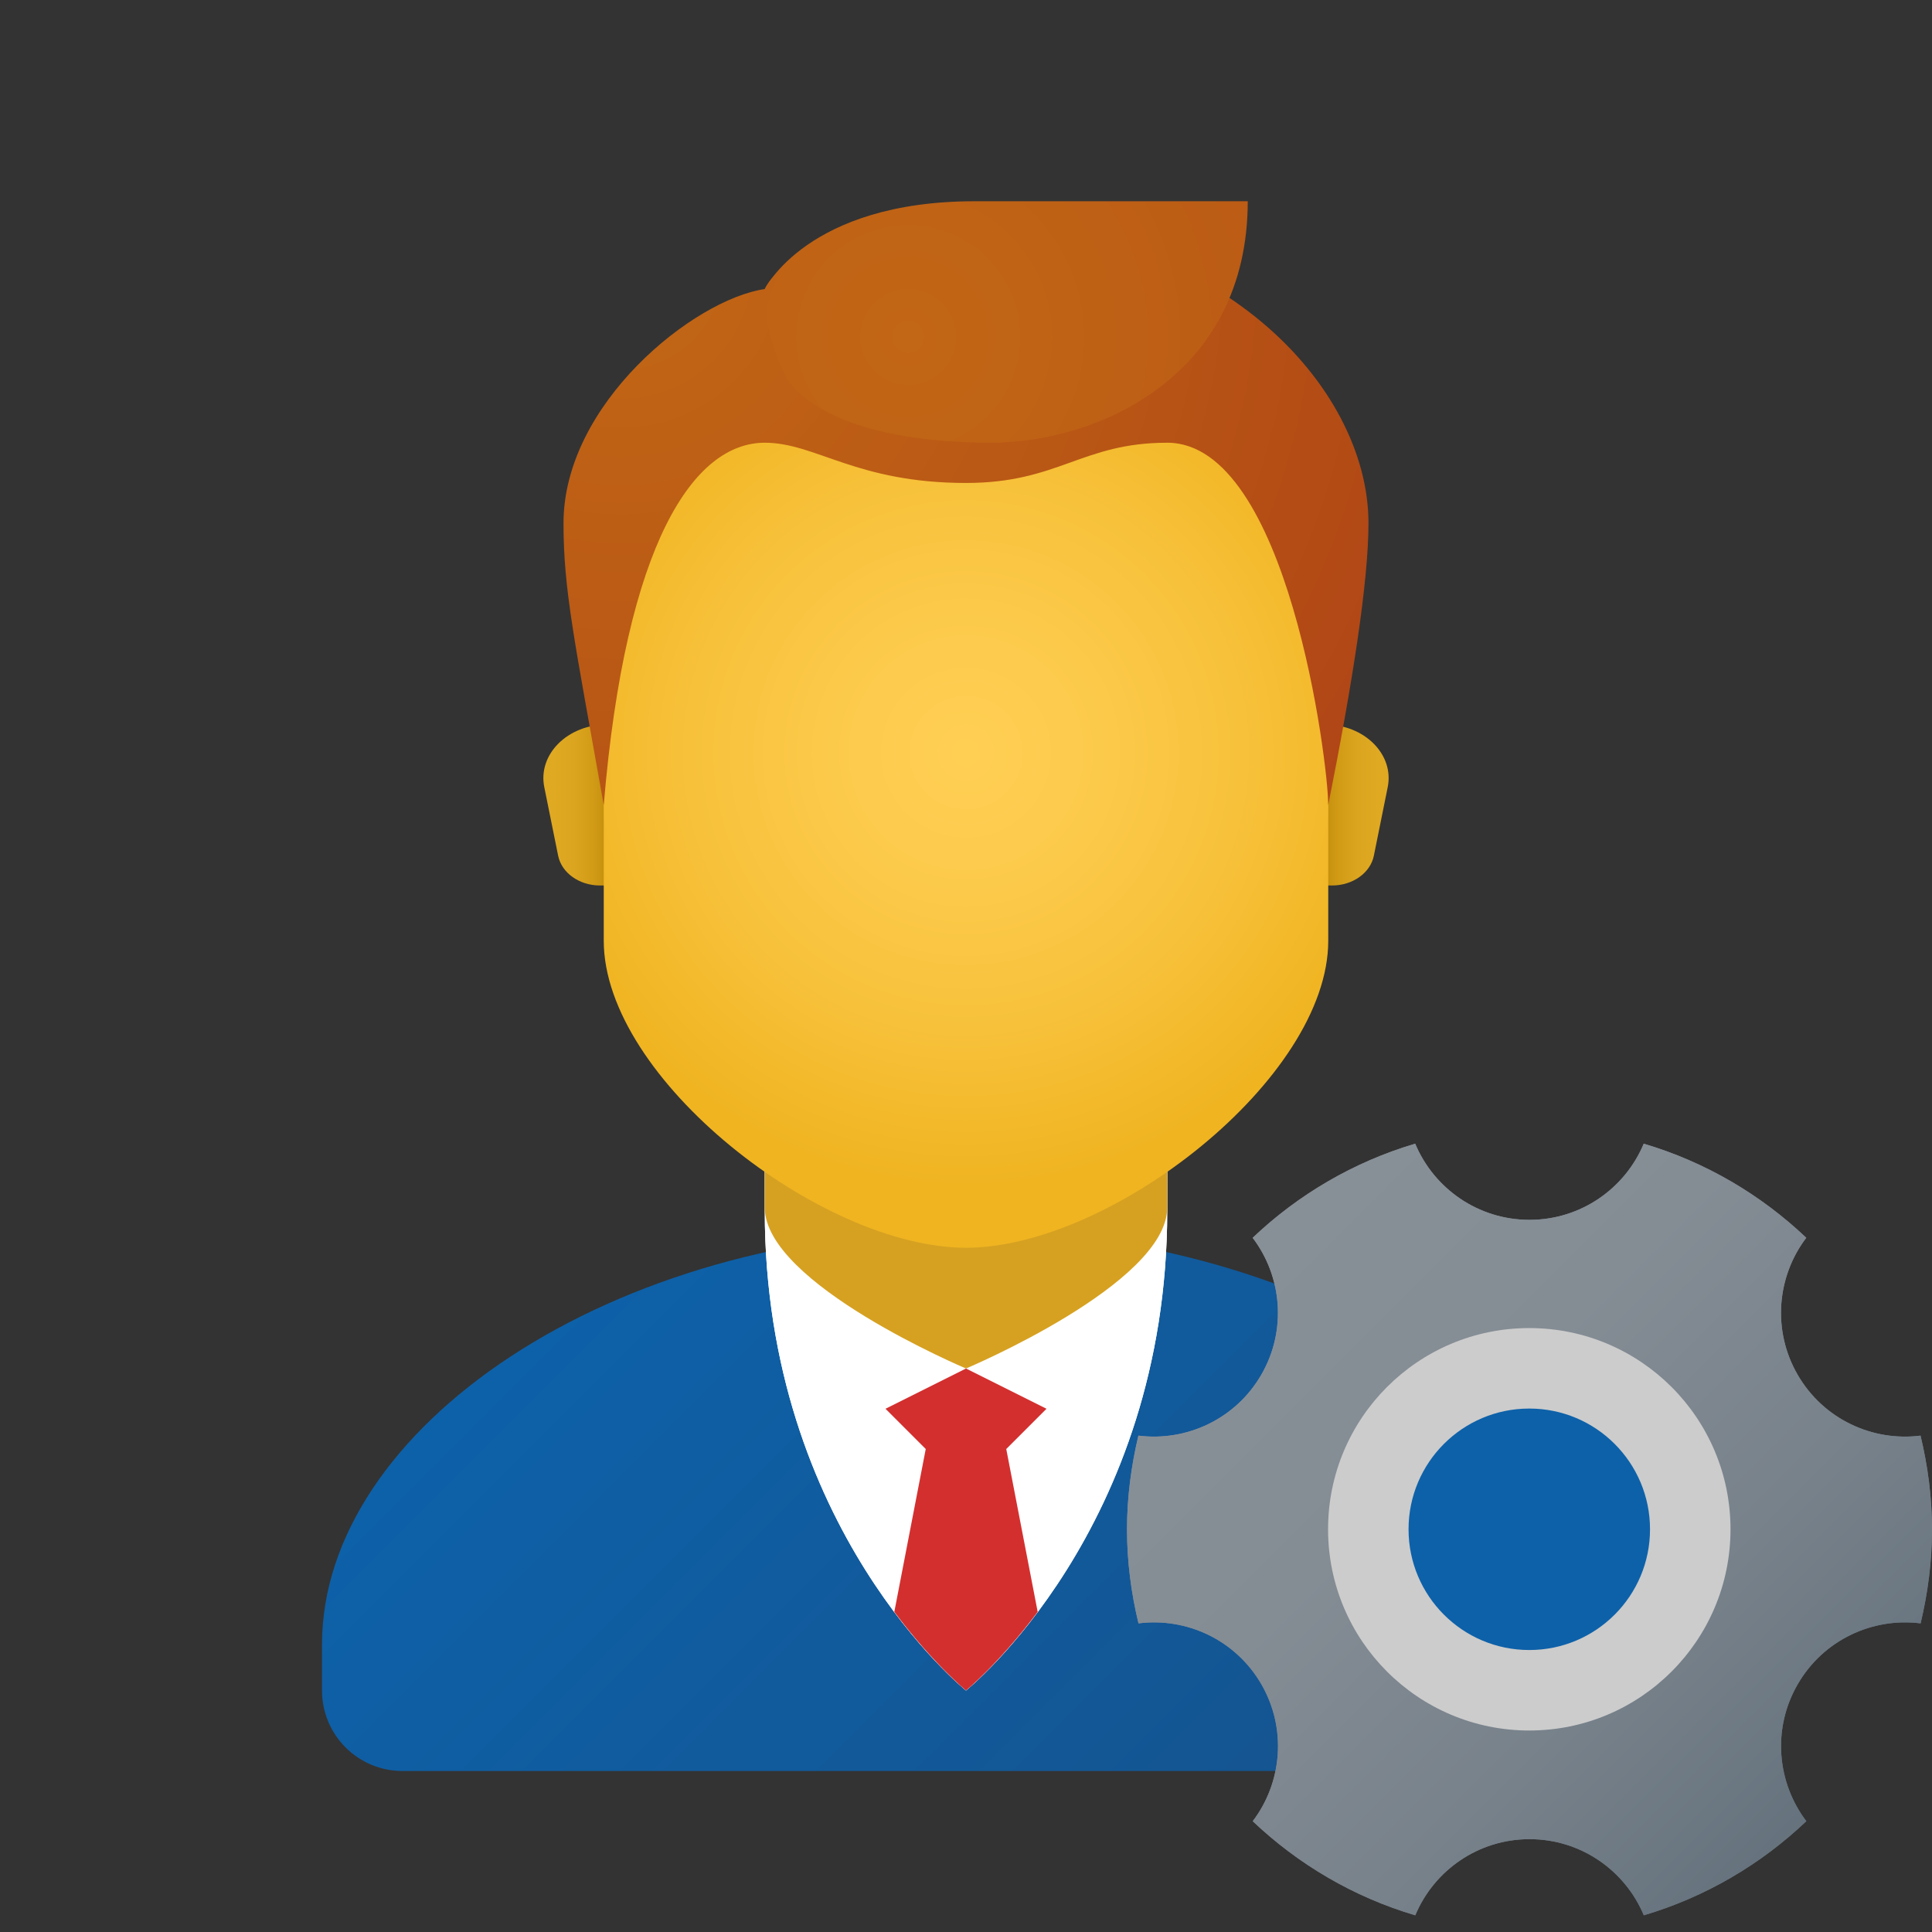 <svg version="1.1" xmlns="http://www.w3.org/2000/svg" xmlns:xlink="http://www.w3.org/1999/xlink" viewBox="0 0 171 171"><rect x="0" y="0" width="171" height="171" fill="#333333" stroke="none"/><defs><linearGradient x1="52.675" y1="111.104" x2="117.833" y2="176.262" gradientUnits="userSpaceOnUse" id="color-1"><stop offset="0" stop-color="#0d61a9"></stop><stop offset="1" stop-color="#16528c"></stop></linearGradient><linearGradient x1="117.267" y1="71.25" x2="122.019" y2="71.25" gradientUnits="userSpaceOnUse" id="color-2"><stop offset="0" stop-color="#c48f0c"></stop><stop offset="0.251" stop-color="#d19b16"></stop><stop offset="0.619" stop-color="#dca51f"></stop><stop offset="1" stop-color="#e0a922"></stop></linearGradient><linearGradient x1="53.733" y1="71.25" x2="48.981" y2="71.25" gradientUnits="userSpaceOnUse" id="color-3"><stop offset="0" stop-color="#c48f0c"></stop><stop offset="0.251" stop-color="#d19b16"></stop><stop offset="0.619" stop-color="#dca51f"></stop><stop offset="1" stop-color="#e0a922"></stop></linearGradient><radialGradient cx="85.499" cy="66.62" r="38.392" gradientUnits="userSpaceOnUse" id="color-4"><stop offset="0" stop-color="#ffcf54"></stop><stop offset="0.261" stop-color="#fdcb4d"></stop><stop offset="0.639" stop-color="#f7c13a"></stop><stop offset="1" stop-color="#f0b421"></stop></radialGradient><radialGradient cx="55.025" cy="23.74" r="90.813" gradientUnits="userSpaceOnUse" id="color-5"><stop offset="0" stop-color="#c26715"></stop><stop offset="0.508" stop-color="#b85515"></stop><stop offset="1" stop-color="#ad3f16"></stop></radialGradient><radialGradient cx="80.389" cy="29.82" r="100.312" gradientUnits="userSpaceOnUse" id="color-6"><stop offset="0" stop-color="#c26715"></stop><stop offset="0.508" stop-color="#b85515"></stop><stop offset="1" stop-color="#ad3f16"></stop></radialGradient><linearGradient x1="111.111" y1="111.111" x2="161.83" y2="161.83" gradientUnits="userSpaceOnUse" id="color-7"><stop offset="0" stop-color="#889097"></stop><stop offset="0.331" stop-color="#848c94"></stop><stop offset="0.669" stop-color="#78828b"></stop><stop offset="1" stop-color="#64717c"></stop></linearGradient><linearGradient x1="148.742" y1="148.742" x2="121.834" y2="121.834" gradientUnits="userSpaceOnUse" id="color-8"><stop offset="0" stop-color="#ffffff"></stop><stop offset="0.242" stop-color="#f2f2f2"></stop><stop offset="1" stop-color="#cccccc"></stop></linearGradient><linearGradient x1="124.449" y1="124.449" x2="143.615" y2="143.615" gradientUnits="userSpaceOnUse" id="color-9"><stop offset="0" stop-color="#0d61a9"></stop><stop offset="0.363" stop-color="#0e5fa4"></stop><stop offset="0.78" stop-color="#135796"></stop><stop offset="1" stop-color="#16528c"></stop></linearGradient><linearGradient x1="111.111" y1="111.111" x2="161.83" y2="161.83" gradientUnits="userSpaceOnUse" id="color-10"><stop offset="0" stop-color="#889097"></stop><stop offset="0.331" stop-color="#848c94"></stop><stop offset="0.669" stop-color="#78828b"></stop><stop offset="1" stop-color="#64717c"></stop></linearGradient><linearGradient x1="147.787" y1="147.787" x2="122.799" y2="122.799" gradientUnits="userSpaceOnUse" id="color-11"><stop offset="0" stop-color="#ffffff"></stop><stop offset="0.242" stop-color="#f2f2f2"></stop><stop offset="1" stop-color="#cccccc"></stop></linearGradient><linearGradient x1="125.375" y1="125.375" x2="142.917" y2="142.917" gradientUnits="userSpaceOnUse" id="color-12"><stop offset="0" stop-color="#0d61a9"></stop><stop offset="0.363" stop-color="#0e5fa4"></stop><stop offset="0.78" stop-color="#135796"></stop><stop offset="1" stop-color="#16528c"></stop></linearGradient></defs><g fill="none" fill-rule="nonzero" stroke="none" stroke-width="1" stroke-linecap="butt" stroke-linejoin="miter" stroke-miterlimit="10" stroke-dasharray="" stroke-dashoffset="0" font-family="none" font-weight="none" font-size="none" text-anchor="none" style="mix-blend-mode: normal"><path d="M0,171.997v-171.997h171.997v171.997z" fill="none"></path><g><path d="M85.5,108.909c-31.482,0 -57,17.531 -57,36.644v4.072c0,3.937 3.188,7.125 7.125,7.125h99.75c3.937,0 7.125,-3.188 7.125,-7.125v-4.072c0,-19.113 -25.518,-36.644 -57,-36.644z" fill="url(#color-1)"></path><path d="M103.312,107.156c0,28.186 -17.812,42.469 -17.812,42.469c0,0 -17.812,-14.282 -17.812,-42.469c0,-9.394 0,-14.531 0,-14.531h35.625c0,0 0,5.137 0,14.531z" fill="#ffffff"></path><path d="M103.312,107.156c0,28.186 -17.812,42.469 -17.812,42.469c0,0 -17.812,-14.282 -17.812,-42.469c0,-9.394 0,-14.531 0,-14.531h35.625c0,0 0,5.137 0,14.531z" fill="#ffffff"></path><path d="M103.312,106.875c0,6.758 -17.812,14.25 -17.812,14.25c0,0 -17.812,-7.492 -17.812,-14.25c0,-9.394 0,-25.062 0,-25.062h35.625c0,0 0,15.668 0,25.062z" fill="#d6a121"></path><path d="M78.375,124.688l3.562,3.562l-2.782,14.417c3.449,4.603 6.345,6.958 6.345,6.958c0,0 2.896,-2.355 6.345,-6.958l-2.782,-14.417l3.562,-3.562l-7.125,-3.562z" fill="#d32f2f"></path><path d="M117.263,64.125h-1.877v14.25h2.504c1.835,0 3.399,-1.111 3.709,-2.636l1.226,-6.067c0.588,-2.9 -2.066,-5.547 -5.561,-5.547z" fill="url(#color-2)"></path><path d="M53.737,64.125h1.877v14.25h-2.504c-1.835,0 -3.399,-1.111 -3.709,-2.636l-1.226,-6.067c-0.588,-2.9 2.066,-5.547 5.561,-5.547z" fill="url(#color-3)"></path><path d="M85.5,22.8c-15.821,0 -32.062,2.405 -32.062,36.605c0,2.736 0,20.937 0,23.862c0,12.209 19.238,27.171 32.062,27.171c12.825,0 32.062,-14.963 32.062,-27.171c0,-2.925 0,-21.122 0,-23.862c0,-34.2 -16.241,-36.605 -32.062,-36.605z" fill="url(#color-4)"></path><path d="M85.5,19.754c-15.511,0 -17.812,5.828 -17.812,5.828c-6.306,0.93 -17.812,10.167 -17.812,20.727c0,5.892 0.944,10.246 3.562,24.938c1.942,-23.317 8.012,-32.062 14.25,-32.062c4.514,0 8.098,3.562 17.812,3.562c8.204,0 10.242,-3.562 17.812,-3.562c10.688,0 14.25,28.386 14.25,32.062c2.141,-10.723 3.562,-19.79 3.562,-24.938c0,-12.216 -13.505,-26.555 -35.625,-26.555z" fill="url(#color-5)"></path><path d="M86.28,17.812c-14.834,0 -18.582,7.773 -18.582,7.773c-0.15,4.129 1.86,7.773 1.86,7.773c0,0 2.708,5.828 18.169,5.828c9.334,0 22.711,-5.825 22.711,-21.375c0,0 -3.003,0 -24.157,0z" fill="url(#color-6)"></path><path d="M169.985,127.067c-4.247,0.541 -8.603,-1.45 -10.88,-5.394c-2.273,-3.94 -1.824,-8.707 0.766,-12.116c-4.022,-3.819 -8.924,-6.715 -14.385,-8.329c-1.653,3.958 -5.558,6.74 -10.114,6.74c-4.556,0 -8.461,-2.786 -10.114,-6.74c-5.461,1.617 -10.36,4.507 -14.385,8.329c2.59,3.409 3.042,8.176 0.766,12.116c-2.273,3.94 -6.63,5.932 -10.88,5.394c-0.634,2.668 -1.008,5.44 -1.008,8.308c0,2.868 0.374,5.639 1.015,8.308c4.247,-0.541 8.603,1.454 10.88,5.394c2.273,3.94 1.824,8.707 -0.766,12.116c4.022,3.819 8.924,6.715 14.385,8.329c1.653,-3.958 5.558,-6.74 10.114,-6.74c4.556,0 8.461,2.786 10.114,6.74c5.461,-1.617 10.36,-4.507 14.385,-8.329c-2.59,-3.409 -3.046,-8.176 -0.766,-12.116c2.273,-3.94 6.63,-5.932 10.88,-5.394c0.634,-2.668 1.008,-5.44 1.008,-8.308c0,-2.868 -0.374,-5.639 -1.015,-8.308z" fill="url(#color-7)"></path><circle cx="38" cy="38" transform="scale(3.562,3.562)" r="5.385" fill="url(#color-8)"></circle><circle cx="38" cy="38" transform="scale(3.562,3.562)" r="3.278" fill="url(#color-9)"></circle><path d="M169.985,127.067c-4.247,0.541 -8.603,-1.45 -10.88,-5.394c-2.273,-3.94 -1.824,-8.707 0.766,-12.116c-4.022,-3.819 -8.924,-6.715 -14.385,-8.329c-1.653,3.958 -5.558,6.74 -10.114,6.74c-4.556,0 -8.461,-2.786 -10.114,-6.74c-5.461,1.617 -10.36,4.507 -14.385,8.329c2.59,3.409 3.042,8.176 0.766,12.116c-2.273,3.94 -6.63,5.932 -10.88,5.394c-0.634,2.668 -1.008,5.44 -1.008,8.308c0,2.868 0.374,5.639 1.015,8.308c4.247,-0.541 8.603,1.454 10.88,5.394c2.273,3.94 1.824,8.707 -0.766,12.116c4.022,3.819 8.924,6.715 14.385,8.329c1.653,-3.958 5.558,-6.74 10.114,-6.74c4.556,0 8.461,2.786 10.114,6.74c5.461,-1.617 10.36,-4.507 14.385,-8.329c-2.59,-3.409 -3.046,-8.176 -0.766,-12.116c2.273,-3.94 6.63,-5.932 10.88,-5.394c0.634,-2.668 1.008,-5.44 1.008,-8.308c0,-2.868 -0.374,-5.639 -1.015,-8.308z" fill="url(#color-10)"></path><circle cx="38" cy="38" transform="scale(3.562,3.562)" r="5" fill="url(#color-11)"></circle><circle cx="38" cy="38" transform="scale(3.562,3.562)" r="3" fill="url(#color-12)"></circle></g></g></svg>